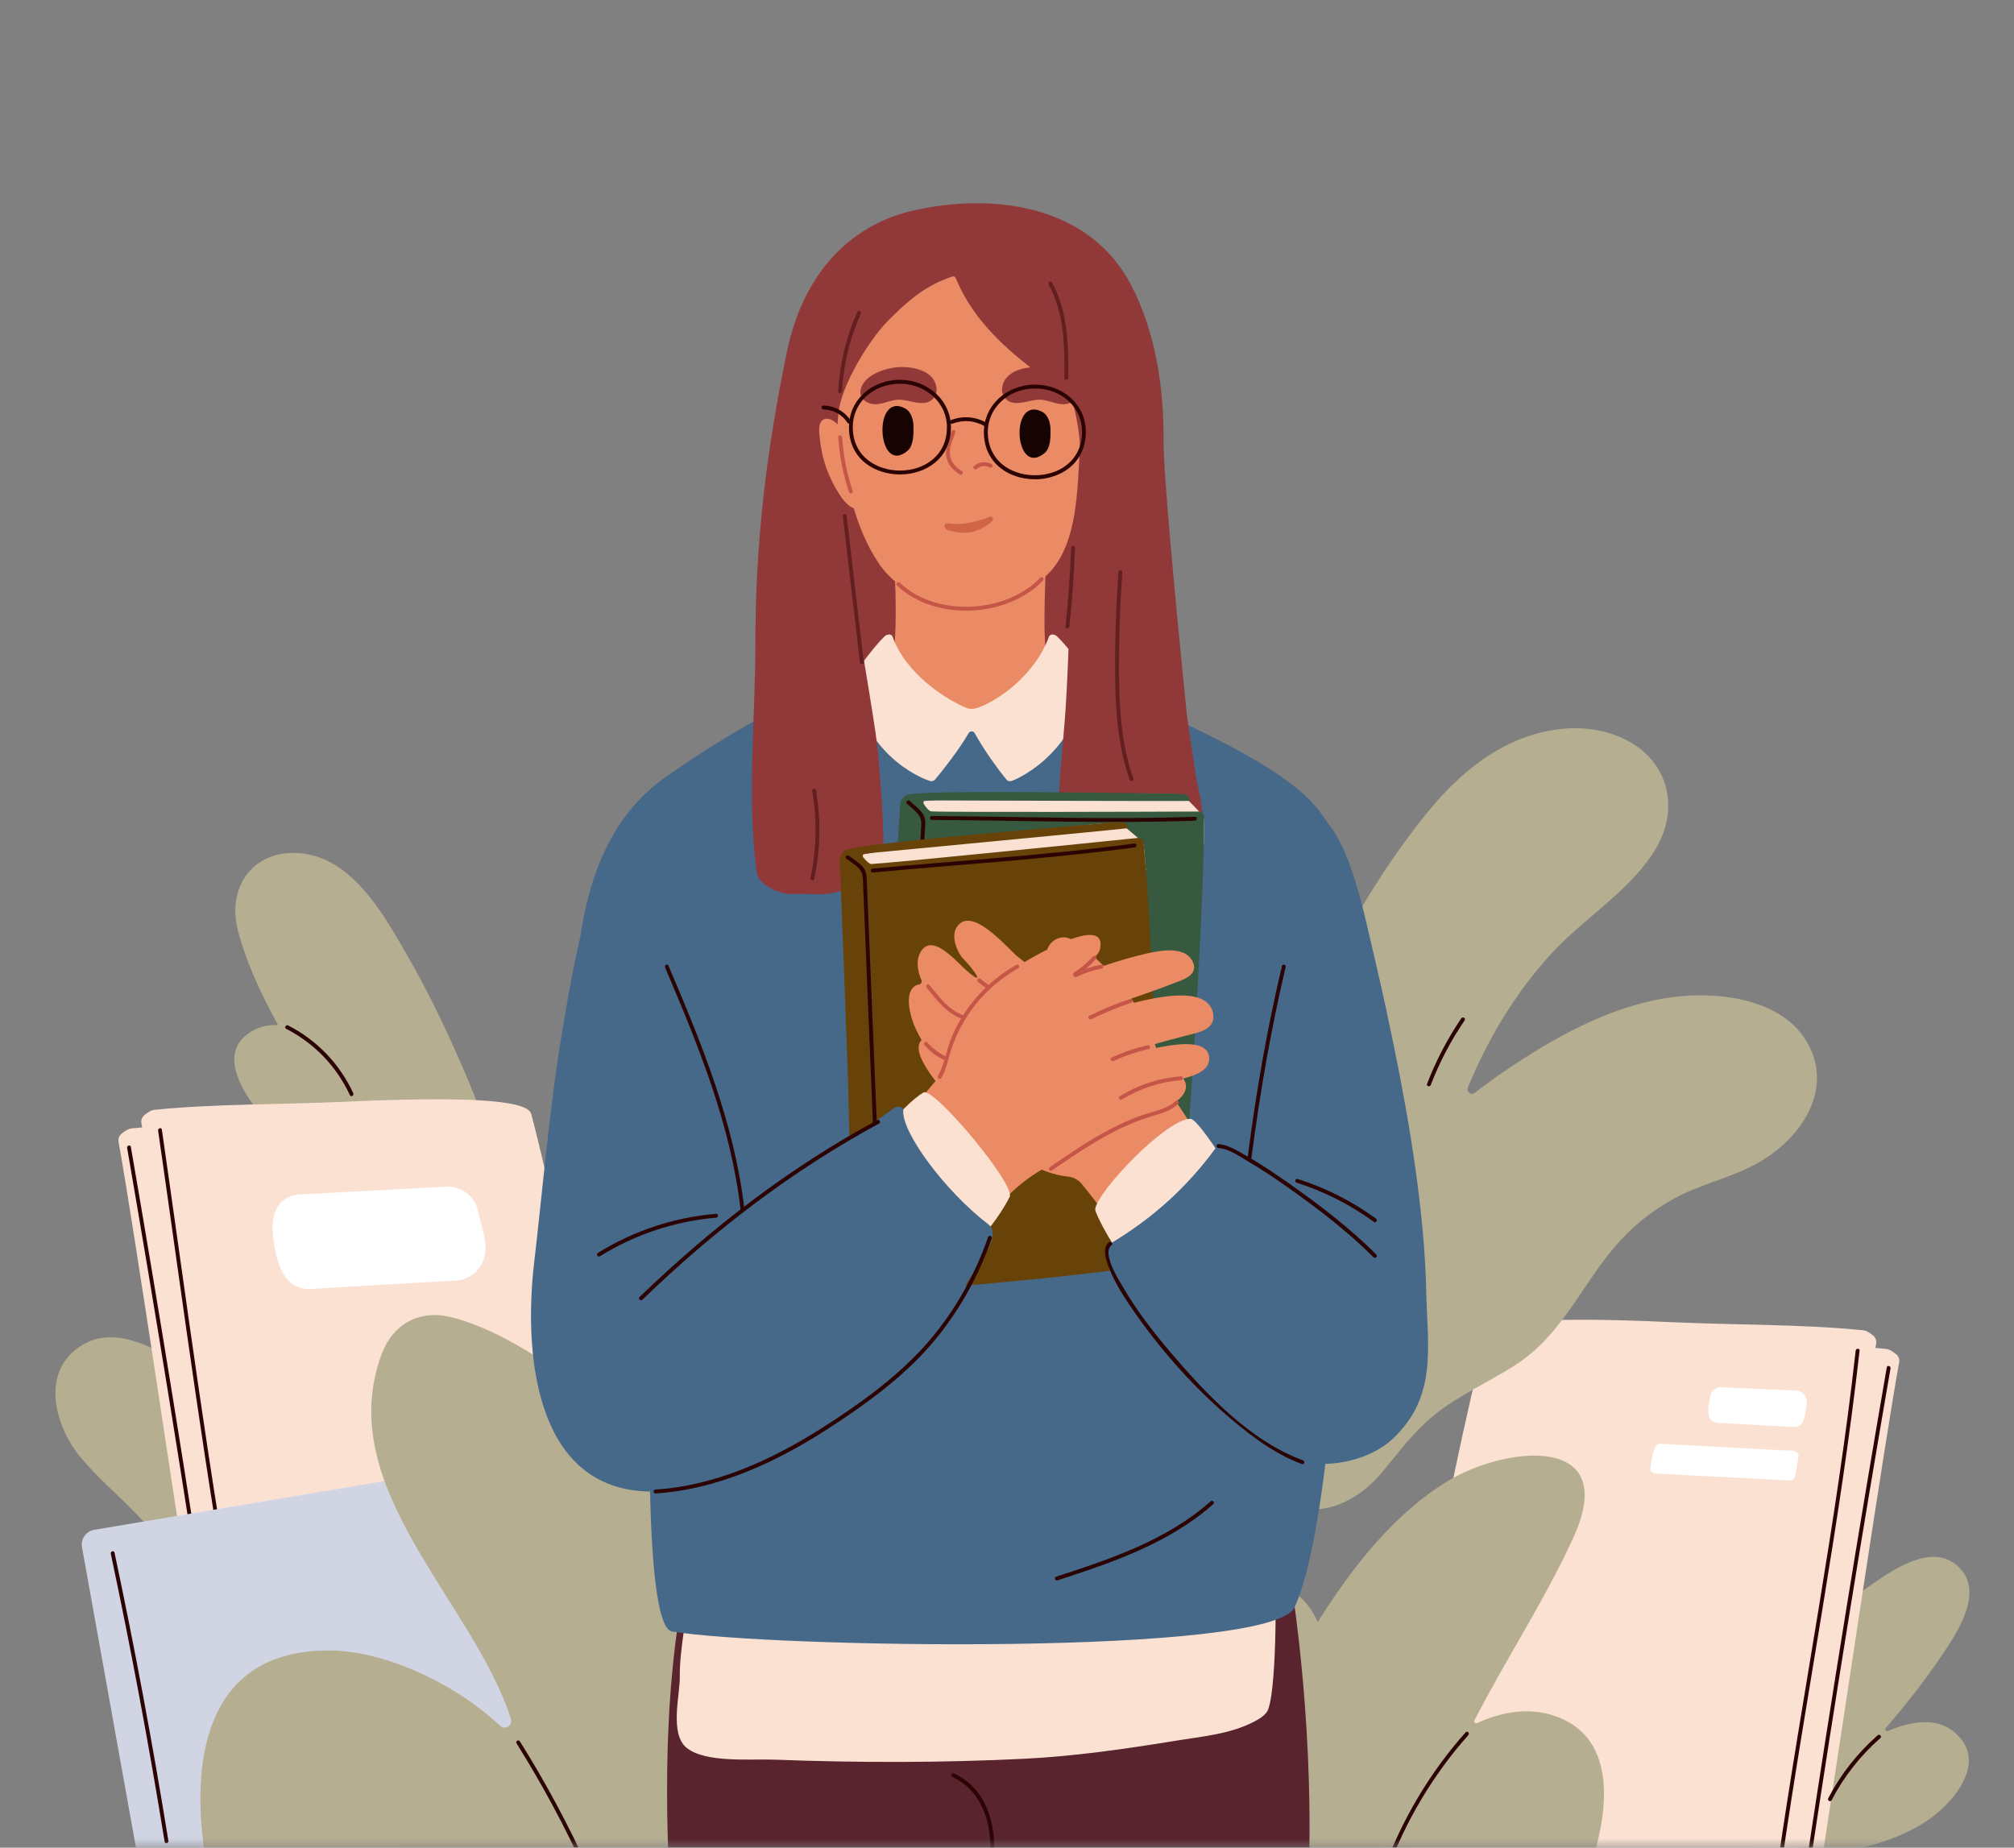 <svg width="109" height="100" viewBox="0 0 109 100" fill="none" xmlns="http://www.w3.org/2000/svg">
<rect x="0" y="0" width="109" height="100" fill="#808080" stroke="none"/>
<mask id="mask0_385_14232" style="mask-type:alpha" maskUnits="userSpaceOnUse" x="0" y="0" width="109" height="100">
<rect width="109" height="100" fill="#D9D9D9"/>
</mask>
<g mask="url(#mask0_385_14232)">
<path d="M102.172 93.685C102.071 93.727 101.984 93.607 102.057 93.525C103.266 92.139 104.388 90.677 105.398 89.137C106.19 87.93 107.334 85.932 105.901 84.715C104.523 83.542 102.511 84.925 101.335 85.728C99.632 86.892 98.058 88.247 96.658 89.763C95.342 91.188 94.189 92.748 93.201 94.415C93.19 94.317 93.179 94.218 93.165 94.123C93.136 93.927 92.839 94.011 92.864 94.204C92.892 94.406 92.915 94.614 92.934 94.824C92.934 94.847 92.934 94.867 92.92 94.886C92.803 95.094 92.685 95.301 92.573 95.512C92.477 95.689 92.746 95.846 92.839 95.669C92.887 95.579 92.937 95.492 92.985 95.402C93.134 97.055 93.294 98.806 94.604 99.942C96.015 101.166 98.083 100.593 99.722 100.251C101.473 99.883 103.28 99.362 104.708 98.236C105.825 97.358 107.253 95.579 106.167 94.162C105.146 92.827 103.541 93.113 102.16 93.688L102.172 93.685Z" fill="#B6AE91"/>
<path d="M16.599 81.931C15.94 79.367 12.565 75.969 11.49 75.118C9.902 73.859 6.891 71.58 4.711 72.658C2.14 73.929 2.862 77.018 4.301 78.8C5.205 79.917 6.341 80.859 7.34 81.897C8.263 82.854 9.133 83.853 9.966 84.883C9.961 84.877 14.546 85.074 15.716 84.423C16.686 83.884 16.869 82.978 16.602 81.931H16.599Z" fill="#B6AE91"/>
<path d="M24.467 56.476C23.752 54.91 22.991 53.362 22.13 51.866C20.87 49.686 19.172 46.484 16.324 46.187C13.737 45.917 12.259 47.98 12.876 50.359C13.331 52.107 14.139 53.822 15.05 55.483C14.568 55.455 14.091 55.547 13.642 55.806C11.479 57.048 13.457 59.655 14.742 61.053C14.694 61.229 14.742 61.426 14.944 61.56C15.946 62.228 26.757 63.424 26.886 63.258C26.97 63.244 26.807 64.714 26.886 64.644C27.809 63.839 24.857 57.332 24.467 56.479V56.476Z" fill="#B6AE91"/>
<path d="M101.392 72.296C101.184 72.116 100.971 71.996 100.791 71.993C97.573 71.667 93.754 71.712 90.524 71.561C81.632 71.148 80.56 71.779 80.44 72.234C78.318 80.29 75.423 96.881 74.626 101.702H94.747C95.53 101.632 96.31 101.547 97.087 101.444C98.221 94.168 100.727 77.172 101.54 72.731C101.571 72.568 101.515 72.402 101.392 72.296Z" fill="#FAE1D2"/>
<path d="M102.632 73.306C102.424 73.126 102.211 73.006 102.031 73.003C98.813 72.677 94.994 72.722 91.764 72.571C82.872 72.158 81.8 72.79 81.68 73.244C79.688 80.806 77.014 95.899 76.034 101.705H94.747C96.007 101.592 97.264 101.438 98.518 101.233C99.722 93.433 102.012 77.953 102.783 73.741C102.814 73.578 102.758 73.413 102.634 73.306H102.632Z" fill="#FAE1D2"/>
<path d="M12.149 89.771C11.035 82.646 8.479 65.295 7.654 60.8C7.623 60.637 7.679 60.471 7.803 60.365C8.01 60.185 8.224 60.064 8.403 60.062C11.622 59.736 15.441 59.781 18.67 59.629C27.562 59.217 28.634 59.848 28.755 60.303C30.876 68.359 33.772 84.95 34.569 89.771H12.149Z" fill="#FAE1D2"/>
<path d="M10.755 89.771C9.573 82.139 7.205 66.106 6.417 61.807C6.386 61.645 6.442 61.479 6.565 61.372C6.773 61.193 6.986 61.072 7.166 61.069C10.384 60.744 14.203 60.789 17.433 60.637C26.325 60.225 27.397 60.856 27.517 61.311C29.509 68.873 32.184 83.966 33.163 89.771H10.755Z" fill="#FAE1D2"/>
<path d="M11.799 89.771C11.686 88.786 9.602 74.594 9.032 71.182C8.746 69.476 7.946 64.585 7.649 62.879C7.382 61.339 7.772 61.302 7.814 61.254C7.988 62.144 8.168 63.031 8.361 63.917C8.894 67.276 11.375 82.664 12.155 89.774H11.796L11.799 89.771Z" fill="#FAE1D2"/>
<path d="M6.88 62.127C8.44 71.159 9.904 80.208 11.274 89.271C11.293 89.406 11.495 89.347 11.476 89.215C10.106 80.152 8.642 71.103 7.082 62.071C7.059 61.939 6.857 61.995 6.88 62.127Z" fill="#2B0303"/>
<path d="M8.558 61.193C9.916 70.606 11.136 80.046 12.851 89.406C12.876 89.538 13.078 89.482 13.053 89.35C11.335 79.992 10.118 70.553 8.76 61.136C8.74 61.002 8.538 61.061 8.558 61.193Z" fill="#2B0303"/>
<path d="M14.756 66.686C14.761 66.782 14.77 66.877 14.781 66.972C14.933 68.171 15.286 69.849 16.835 69.759C16.835 69.759 24.515 69.315 24.675 69.307C25.359 69.268 25.965 68.805 26.182 68.154C26.457 67.32 26.044 66.38 25.876 65.564C25.707 64.747 24.967 64.178 24.133 64.223C24.133 64.223 16.274 64.646 16.265 64.646C15.053 64.711 14.694 65.654 14.753 66.686H14.756Z" fill="white"/>
<path d="M97.873 56.543C96.582 54.088 93.111 53.639 90.575 53.962C87.435 54.357 84.531 55.926 81.944 57.626C81.211 58.106 80.501 58.617 79.811 59.15C79.615 59.301 79.345 59.091 79.441 58.864C80.521 56.24 81.991 53.768 83.947 51.627C85.664 49.747 87.943 48.414 89.396 46.279C90.067 45.294 90.44 44.121 90.227 42.92C89.772 40.389 87.135 39.259 84.786 39.427C81.75 39.643 79.306 41.495 77.423 43.765C75.409 46.189 73.649 49.037 72.168 51.809C71.64 52.794 70.88 54.035 70.88 55.193C70.88 56.007 71.96 61.044 72.76 66.538C71.621 68.148 70.619 69.849 69.769 71.619C69.05 71.398 68.237 71.614 67.928 72.517C67.022 75.172 65.021 78.724 68.052 80.722C70.582 82.391 72.998 81.867 74.884 79.585C75.759 78.528 76.531 77.472 77.617 76.591C78.93 75.528 80.462 74.852 81.89 73.959C84.486 72.338 85.504 69.706 87.39 67.481C88.279 66.428 89.385 65.531 90.611 64.865C91.95 64.139 93.456 63.796 94.817 63.115C97.25 61.897 99.276 59.197 97.881 56.546L97.873 56.543Z" fill="#B6AE91"/>
<path d="M89.699 101.705C88.625 101.222 87.376 100.894 86.296 100.697C86.234 100.686 86.2 100.627 86.217 100.568C87.107 97.681 87.398 93.963 84.124 92.863C82.752 92.403 81.298 92.633 79.94 93.259C79.848 93.301 79.752 93.206 79.797 93.113C81.514 89.768 83.588 86.64 85.154 83.214C87.735 77.557 81.475 78.253 78.332 80.172C75.437 81.943 73.22 84.791 71.424 87.619C71.388 87.675 71.354 87.734 71.32 87.793C70.995 87.086 70.42 86.163 69.558 86.135C68.674 86.107 67.861 87.173 67.409 87.799C65.944 89.822 65.56 92.964 65.254 95.369C64.993 97.42 64.873 99.578 64.982 101.705H89.697H89.699Z" fill="#B6AE91"/>
<path d="M39.193 96.755L35.87 78.449C35.792 78.012 35.374 77.717 34.933 77.79L5.106 82.796C4.657 82.871 4.357 83.298 4.439 83.744L7.48 100.675C8.269 101.079 9.133 101.348 10.031 101.542L38.497 97.709C38.957 97.647 39.274 97.213 39.19 96.755H39.193Z" fill="#D1D5E3"/>
<path d="M79.32 93.758C77.381 95.941 75.889 98.458 74.878 101.197C74.831 101.323 75.036 101.379 75.081 101.253C76.077 98.548 77.552 96.065 79.469 93.907C79.559 93.806 79.41 93.657 79.32 93.758Z" fill="#2B0303"/>
<path d="M30.851 101.719C32.95 101.556 35.054 101.446 37.175 101.46C37.616 101.463 38.059 101.469 38.5 101.474C38.477 101.191 38.455 100.908 38.432 100.624C37.91 94.106 38.441 85.655 35.475 79.821C33.822 76.572 28.297 72.198 24.33 71.269C22.702 70.887 21.266 71.656 20.662 73.269C17.969 80.492 25.598 86.642 27.652 93.029C27.764 93.382 27.338 93.654 27.066 93.402C26.852 93.203 26.633 93.012 26.409 92.824C24.262 91.036 20.825 89.353 17.862 89.328C8.128 89.246 11.352 101.71 11.372 101.763L30.848 101.724L30.851 101.719Z" fill="#B6AE91"/>
<path d="M101.383 73.185C101.209 74.074 101.03 74.961 100.836 75.848C100.311 79.167 97.881 94.232 97.07 101.446C97.194 101.429 97.317 101.41 97.441 101.393C97.752 99.081 99.632 86.322 100.168 83.109C100.454 81.403 101.254 76.513 101.552 74.807C101.818 73.266 101.428 73.23 101.386 73.182L101.383 73.185Z" fill="#FAE1D2"/>
<path d="M79.087 55.115C78.332 56.227 77.715 57.411 77.233 58.665C77.185 58.791 77.387 58.847 77.434 58.721C77.912 57.484 78.523 56.319 79.27 55.222C79.345 55.11 79.163 55.003 79.087 55.115Z" fill="#2B0303"/>
<path d="M60.972 35.314C60.972 33.886 60.947 32.457 60.88 31.029C60.745 28.226 60.439 25.423 59.808 22.687C59.199 20.035 58.371 17.14 56.595 15.01C55.069 13.178 52.554 12.025 50.214 12.869C50.285 12.765 50.158 12.594 50.018 12.664C45.369 15.002 44.218 20.498 44.081 25.243C43.994 28.251 44.089 31.27 44.285 34.273C44.386 35.838 44.521 37.404 44.69 38.964C44.793 39.938 44.981 40.628 46.053 40.833C46.67 40.951 47.296 40.889 47.916 40.825C48.764 40.738 49.558 40.726 50.402 40.85C51.78 41.055 53.076 41.198 54.471 41.041C55.829 40.886 57.173 40.611 58.517 40.376C59.255 40.246 60.723 40.339 60.908 39.402C61.02 38.835 60.941 38.167 60.95 37.589C60.961 36.832 60.969 36.071 60.969 35.314H60.972Z" fill="#913939"/>
<path d="M36.213 101.463C36.533 101.461 36.855 101.461 37.178 101.463C41.311 101.492 45.444 101.598 49.577 101.705H70.824C71.093 94.682 70.279 87.066 69.334 82.605C69.303 82.456 37.161 83.531 37.473 83.766C37.484 83.775 37.495 83.781 37.504 83.786C36.112 89.193 35.935 95.546 36.216 101.466L36.213 101.463Z" fill="#59242E"/>
<path d="M37.181 94.611C37.181 94.611 37.192 94.62 37.195 94.623C38.244 95.422 40.643 95.189 41.911 95.237C46.381 95.408 51 95.411 55.467 95.187C58.2 95.049 60.953 94.651 63.649 94.21C65.097 93.972 66.528 93.865 67.841 93.197C68.11 93.06 68.377 92.903 68.554 92.672C69.095 91.965 69.098 85.686 68.963 85.711C58.997 87.538 48.337 87.675 37.764 86.892C37.731 86.876 37.691 86.864 37.647 86.87C37.61 86.876 37.574 86.873 37.537 86.876C37.464 86.87 37.391 86.864 37.316 86.859C37.296 86.859 37.282 86.859 37.268 86.864C37.234 86.859 36.766 89.395 36.791 90.745C36.808 91.738 36.215 93.854 37.178 94.611H37.181Z" fill="#FAE1D2"/>
<path d="M59.645 37.735C59.336 37.339 56.727 36.279 56.592 35.142C56.435 33.801 56.617 30.97 56.609 29.62C56.609 29.485 56.531 29.401 56.429 29.365C56.525 29.18 56.368 28.882 56.09 28.941C53.64 29.452 51.216 30.049 48.699 30.061C48.553 30.061 48.318 29.979 48.34 30.12C48.489 31.079 48.584 34.89 48.267 35.715C47.88 36.716 45.458 37.656 44.21 38.304C43.884 38.473 44.168 38.964 44.482 38.81C44.499 38.829 44.516 38.849 44.541 38.866C46.345 40.215 48.963 40.611 51.174 40.774C53.346 40.934 56.084 40.914 58.046 39.845C58.893 39.382 60.417 38.734 59.642 37.735H59.645Z" fill="#EB8B65"/>
<path d="M56.034 14.418C55.75 14.253 55.442 14.107 55.099 13.983C52.616 13.085 49.274 13.335 47.361 15.313C45.066 17.687 44.978 21.001 45.464 24.023C45.82 26.242 46.292 28.616 47.566 30.499C48.752 32.255 51.011 32.949 53.062 32.693C54.064 32.57 55.22 32.104 56.081 31.571C58.671 29.966 58.228 25.718 58.539 23.091C58.89 20.117 59.022 16.161 56.037 14.415L56.034 14.418Z" fill="#EB8B65"/>
<path d="M59.934 37.679C59.569 37.278 59.191 36.88 58.685 36.661C58.615 36.63 58.548 36.652 58.503 36.697C58.464 36.68 58.419 36.68 58.371 36.709C57.63 37.155 56.864 37.539 56.068 37.864C56.026 37.839 55.975 37.831 55.919 37.856C54.3 38.645 52.779 39.453 50.924 39.007C50.178 38.827 49.474 38.504 48.806 38.128C48.121 37.741 47.251 36.644 47.128 36.706C46.154 37.197 45.088 37.772 44.03 38.294C43.912 38.353 45.057 39.806 45.54 40.202C46.255 40.788 47.055 41.198 47.891 41.577C48.834 42.003 49.768 42.458 50.756 42.769C51.337 42.952 51.901 43.123 52.465 43.361C52.726 43.471 52.961 43.56 53.228 43.597C53.25 43.611 53.273 43.625 53.307 43.628C53.988 43.69 54.816 43.476 55.467 43.288C56.188 43.078 56.825 42.677 57.367 42.16C58.481 41.102 59.55 39.441 59.892 37.923C59.968 37.876 60.01 37.766 59.931 37.682L59.934 37.679Z" fill="#FAE1D2"/>
<path d="M58.346 21.099C58.2 20.392 57.271 20.01 56.575 19.901C55.675 19.761 54.28 20.01 54.232 21.071C54.218 21.383 54.434 21.702 54.768 21.784C55.321 21.918 55.916 21.548 56.494 21.652C56.946 21.73 57.347 21.974 57.824 21.837C58.189 21.733 58.413 21.45 58.34 21.096L58.346 21.099Z" fill="#913939"/>
<path d="M46.575 21.099C46.721 20.392 47.65 20.01 48.346 19.901C49.246 19.761 50.641 20.01 50.689 21.071C50.703 21.383 50.487 21.702 50.153 21.784C49.6 21.918 49.005 21.548 48.427 21.652C47.975 21.73 47.574 21.974 47.097 21.837C46.732 21.733 46.508 21.45 46.581 21.096L46.575 21.099Z" fill="#913939"/>
<path d="M74.07 51.257C73.86 48.855 72.774 45.213 70.855 43.271C68.534 40.923 62.802 38.571 59.538 37.079C59.314 36.975 58.907 36.551 58.685 36.66C53.394 39.267 52.785 39.562 47.128 36.705C46.791 36.534 44.746 37.177 44.392 37.309C41.606 38.361 37.969 40.673 35.994 42.076C33.124 44.116 31.909 47.317 31.415 50.662C31.37 50.962 35.368 55.107 36.956 57.003C36.696 61.919 36.045 64.448 35.481 69.375C35.147 72.284 34.687 88.017 36.364 88.298C41.592 89.176 68.863 89.659 70.069 86.982C72.538 81.507 72.934 60.665 73.058 58.883C74.054 56.627 74.287 53.706 74.07 51.251V51.257Z" fill="#46698A"/>
<path d="M57.114 34.379C57.002 34.32 56.828 34.312 56.772 34.464C55.958 36.647 53.893 37.971 52.931 38.302C52.703 38.381 52.496 38.397 52.274 38.302C51.205 37.859 49.011 36.461 48.309 34.464C48.256 34.312 48.079 34.323 47.967 34.379C47.869 34.337 46.025 36.503 46.118 37.003C46.889 41.187 50.282 42.258 50.304 42.258C50.402 42.3 50.52 42.292 50.61 42.188C50.966 41.764 51.867 40.639 52.425 39.677C52.498 39.551 52.681 39.553 52.751 39.68C53.276 40.639 54.109 41.762 54.468 42.188C54.558 42.292 54.676 42.3 54.774 42.258C54.797 42.258 58.091 41.035 58.862 36.849C58.955 36.349 57.21 34.337 57.111 34.379H57.114Z" fill="#FAE1D2"/>
<path d="M64.999 43.378C64.912 42.881 64.78 42.379 64.713 41.933C64.553 40.867 64.395 39.8 64.236 38.734C63.526 31.655 62.964 25.507 62.973 23.84C62.99 20.992 62.552 17.993 61.219 15.428C58.977 11.107 53.744 10.383 49.336 11.418C46.261 12.14 43.525 14.519 42.585 19.056C41.471 24.427 40.876 29.435 40.882 34.89C40.882 38.858 40.408 43.288 40.958 47.236C41.047 47.89 42.248 48.451 42.941 48.384C43.399 48.339 44.454 48.454 44.903 48.361C47.389 47.851 47.941 47.166 47.787 44.744C47.765 43.473 47.63 42.197 47.538 40.931C47.352 38.341 44.906 26.722 45.377 22.339C45.54 20.841 47.041 18.386 48.057 17.364C49.117 16.298 50.057 15.459 51.547 14.965C51.617 14.943 51.699 14.979 51.727 15.047C52.265 16.377 53.121 17.499 54.159 18.506C55.057 19.379 56.376 20.395 57.498 21.119C57.799 21.312 58.018 21.61 58.102 21.949C58.598 23.93 58.568 25.347 58.222 28.532C57.891 31.582 57.874 35.246 57.675 38.302C57.529 40.524 57.226 42.766 57.271 44.994C57.277 45.233 57.288 45.482 57.425 45.679C58.023 46.535 60.282 45.721 61.163 45.847C61.791 45.937 62.392 46.159 63.037 46.069C63.876 45.951 64.973 45.359 65.063 44.45C65.097 44.113 65.058 43.748 64.993 43.381L64.999 43.378Z" fill="#913939"/>
<path d="M49.384 45.631C49.378 45.83 49.378 46.027 49.378 46.226C51.766 46.276 54.182 46.703 56.55 46.686C58.248 46.672 59.943 46.512 61.637 46.431C62.485 46.392 63.335 46.417 64.188 46.436C64.196 46.321 64.205 46.206 64.21 46.094C64.244 45.558 64.783 45.474 65.15 45.701C65.162 45.219 65.167 44.778 65.167 44.394C65.167 44.267 65.117 44.15 65.03 44.06C64.752 43.776 64.359 43.35 64.07 43.083C64.042 43.058 64.008 43.041 63.975 43.024C61.977 42.828 59.934 43.094 57.928 43.094C56.222 43.094 54.508 43.072 52.802 43.125C51.904 43.153 51.02 43.288 50.125 43.347C49.451 43.392 49.249 43.423 49.072 44.099C48.991 44.416 48.918 44.742 48.848 45.067C49.134 45.078 49.392 45.261 49.384 45.637V45.631Z" fill="#FAE1D2"/>
<path d="M50.403 43.914C50.248 43.905 50.032 43.563 50.032 43.563C49.962 43.507 49.953 43.367 50.043 43.319C50.043 43.319 64.163 43.367 64.376 43.347C64.368 43.339 64.555 42.963 63.756 42.957C62.193 42.951 50.635 42.73 49.173 42.996C48.994 43.03 48.876 43.142 48.817 43.277C48.761 43.336 48.722 43.42 48.716 43.532C48.492 47.267 48.264 50.999 48.04 54.733C47.925 56.65 47.229 64.944 47.428 65.606C47.434 65.626 47.442 65.643 47.448 65.66C47.818 66.123 48.228 66.558 48.657 66.97C48.769 67.001 48.885 67.021 49.008 67.029C51.073 67.136 62.69 67.279 63.798 66.858C64.006 66.934 65.167 49.977 65.167 44.391C65.167 44.354 65.173 44.307 65.176 44.256C65.19 44.077 65.047 43.922 64.867 43.922C62.973 43.931 51.48 43.97 50.403 43.914Z" fill="#36593F"/>
<path d="M49.084 43.493C49.502 43.889 49.895 44.085 49.861 44.657C49.836 45.112 49.808 45.569 49.782 46.024C49.684 47.73 49.589 49.433 49.49 51.139C49.261 55.196 49.028 59.254 48.797 63.311C48.744 64.262 48.688 65.213 48.635 66.165C48.626 66.299 48.837 66.311 48.845 66.173C49.224 59.515 49.606 52.853 49.984 46.195C50.015 45.662 50.049 45.129 50.077 44.596C50.108 43.987 49.673 43.762 49.238 43.35C49.14 43.257 48.986 43.4 49.084 43.493Z" fill="#2B0303"/>
<path d="M64.676 44.206C59.931 44.374 55.184 44.192 50.439 44.166C50.304 44.166 50.293 44.377 50.431 44.377C55.175 44.399 59.923 44.585 64.668 44.416C64.803 44.411 64.814 44.2 64.676 44.206Z" fill="#2B0303"/>
<path d="M46.32 48.572C46.334 48.768 46.354 48.968 46.373 49.164C48.755 48.979 51.199 49.17 53.556 48.92C55.245 48.74 56.915 48.415 58.596 48.168C59.435 48.044 60.285 47.988 61.132 47.924C61.13 47.809 61.127 47.694 61.121 47.579C61.102 47.043 61.632 46.905 62.016 47.096C61.98 46.613 61.94 46.176 61.904 45.794C61.893 45.668 61.831 45.556 61.733 45.474C61.43 45.219 60.995 44.834 60.681 44.596C60.65 44.574 60.613 44.559 60.58 44.545C58.571 44.545 56.564 45.011 54.569 45.208C52.872 45.376 51.163 45.522 49.471 45.741C48.579 45.856 47.714 46.077 46.828 46.223C46.163 46.333 45.964 46.386 45.854 47.076C45.804 47.402 45.761 47.73 45.725 48.061C46.011 48.044 46.286 48.202 46.314 48.575L46.32 48.572Z" fill="#FAE1D2"/>
<path d="M47.167 46.762C47.013 46.77 46.763 46.448 46.763 46.448C46.688 46.397 46.665 46.26 46.749 46.204C46.749 46.204 60.807 44.868 61.017 44.826C61.009 44.818 61.16 44.425 60.361 44.5C58.803 44.649 47.282 45.561 45.854 45.968C45.677 46.018 45.571 46.142 45.526 46.282C45.475 46.347 45.444 46.437 45.45 46.549C45.59 50.286 45.733 54.024 45.874 57.761C45.947 59.68 46.067 68.003 46.328 68.643C46.337 68.662 46.345 68.676 46.354 68.696C46.766 69.122 47.218 69.512 47.686 69.88C47.799 69.9 47.916 69.908 48.043 69.902C50.108 69.804 61.685 68.811 62.746 68.283C62.959 68.34 62.454 51.35 61.907 45.791C61.904 45.755 61.904 45.707 61.901 45.657C61.898 45.477 61.741 45.337 61.562 45.353C59.676 45.547 48.242 46.712 47.164 46.762H47.167Z" fill="#684309"/>
<path d="M45.812 46.473C46.267 46.827 46.676 46.984 46.699 47.556C46.718 48.013 46.735 48.468 46.755 48.925C46.825 50.631 46.895 52.337 46.965 54.043C47.134 58.103 47.299 62.164 47.468 66.227C47.507 67.178 47.546 68.129 47.585 69.083C47.591 69.218 47.801 69.207 47.796 69.072C47.521 62.408 47.246 55.741 46.971 49.077C46.948 48.544 46.932 48.008 46.904 47.475C46.876 46.866 46.421 46.686 45.947 46.316C45.84 46.232 45.7 46.392 45.806 46.473H45.812Z" fill="#2B0303"/>
<path d="M61.399 45.654C56.694 46.288 51.952 46.569 47.226 47.012C47.092 47.023 47.103 47.233 47.237 47.222C51.963 46.782 56.705 46.498 61.41 45.864C61.545 45.847 61.534 45.637 61.399 45.654Z" fill="#2B0303"/>
<path d="M65.274 62.018C64.64 61.226 63.919 59.953 63.27 59.074C63.144 58.906 63.066 58.707 63.029 58.499C62.468 55.379 60.916 53.126 58.41 51.094C58.349 51.044 58.279 51.024 58.214 51.027C58.2 51.013 58.186 50.999 58.172 50.988C57.327 50.188 56.082 51.434 56.901 52.259C57.1 52.461 57.322 52.646 57.499 52.834C57.731 53.084 57.987 53.305 58.183 53.589C58.382 53.875 58.037 53.743 57.903 53.676C57.731 53.592 57.574 53.482 57.409 53.387C57.139 53.235 56.876 53.075 56.617 52.907C56.087 52.562 55.582 52.183 55.091 51.787C54.513 51.322 52.58 48.953 51.777 50.182C51.449 50.687 51.805 51.56 52.153 51.913C52.571 52.337 53.102 53.039 52.793 52.898C52.33 52.615 51.926 52.132 51.508 51.77C51.036 51.361 50.228 50.732 49.799 51.571C49.569 52.02 49.656 52.542 49.869 53.047C49.911 53.145 49.852 53.263 49.746 53.28C49.345 53.342 49.095 53.765 49.218 54.559C49.311 55.163 49.544 55.724 49.858 56.252C49.875 56.277 49.869 56.31 49.847 56.333C49.1 57.172 51.794 59.857 52.148 60.157C53.899 61.642 55.56 63.443 57.816 63.682C58.099 63.712 58.36 63.855 58.542 64.074C59.095 64.745 59.62 65.438 60.117 66.154C60.223 66.305 64.718 64.066 65.195 62.492C65.198 62.478 65.206 62.469 65.218 62.461C65.338 62.366 65.403 62.175 65.279 62.018H65.274Z" fill="#EB8B65"/>
<path d="M60.302 57.357C60.302 57.357 60.293 57.335 60.288 57.321C61.5 56.726 62.81 56.423 64.132 56.066C64.802 55.887 65.826 55.763 65.65 54.835C65.285 52.949 60.998 54.324 59.168 54.95C59.162 54.938 59.154 54.927 59.148 54.916C60.462 54.22 61.926 53.852 63.324 53.291C63.885 53.067 64.92 52.834 64.55 52.045C64.121 51.136 62.642 51.468 61.923 51.639C60.661 51.942 59.426 52.351 58.225 52.837C58.032 52.915 58.006 52.873 58.169 52.744C58.615 52.388 59.451 51.759 59.536 51.364C59.956 49.343 55.627 51.942 55.038 52.318C52.874 53.704 51.474 55.281 51.163 57.761C51.118 58.132 48.236 61.103 48.346 61.336C48.859 62.444 49.684 63.727 50.571 64.568C51.157 65.124 52.232 66.187 53.088 66.151C53.422 66.137 53.823 65.475 54.025 65.253C54.415 64.824 54.839 64.425 55.287 64.058C56.331 63.205 57.535 62.711 58.657 62.004C58.716 61.967 58.778 61.928 58.843 61.889C58.851 61.883 58.859 61.886 58.868 61.88C59.62 61.437 60.386 61.019 61.177 60.654C61.918 60.312 62.748 60.099 63.464 59.722C64.003 59.439 64.418 58.898 64.039 58.373C64.662 58.213 65.417 57.952 65.442 57.335C65.507 55.746 61.828 56.858 60.302 57.354V57.357Z" fill="#EB8B65"/>
<path d="M49.976 59.13C49.516 59.391 48.304 60.471 48.214 61.06C48.121 61.672 48.834 62.371 49.14 62.837C50.164 64.405 51.258 66.209 52.841 67.27C52.995 67.374 53.177 67.169 53.06 67.051C53.615 66.42 54.272 65.533 54.645 64.775C54.97 64.113 50.534 58.813 49.979 59.127L49.976 59.13Z" fill="#FAE1D2"/>
<path d="M75.075 54.868C74.713 53.207 74.331 51.552 73.941 49.899C73.599 48.443 72.889 45.718 71.887 44.593C71.755 44.444 66.354 54.403 66.615 56.678C66.952 59.652 66.744 59.804 66.834 62.798C66.915 65.531 66.806 68.266 66.94 70.997C67.019 72.599 67.336 77.866 69.266 78.761C71.183 79.647 73.913 79.243 75.381 77.866C77.811 75.582 77.255 72.916 77.188 69.855C77.098 65.665 76.298 60.811 75.459 56.712C75.333 56.097 75.204 55.483 75.069 54.871L75.075 54.868Z" fill="#46698A"/>
<path d="M66.287 63.028C66.306 62.989 66.309 62.941 66.275 62.894C66.02 62.504 64.8 60.59 64.44 60.556C64.317 60.545 64.196 60.584 64.078 60.623C62.443 61.204 59.059 64.919 59.286 65.534C59.471 66.036 59.867 66.746 60.147 67.195C60.203 67.282 61.017 68.573 61.059 68.55C63.091 67.459 65.223 65.242 66.404 63.255C66.472 63.143 66.382 63.039 66.281 63.028H66.287Z" fill="#FAE1D2"/>
<path d="M56.3 31.27C54.457 33.204 50.66 33.42 48.699 31.54C48.601 31.447 48.452 31.596 48.55 31.689C50.593 33.647 54.524 33.437 56.449 31.419C56.542 31.321 56.393 31.172 56.3 31.27Z" fill="#C45547"/>
<path d="M35.127 43.389C32.248 45.679 31.331 50.376 30.396 56.011C29.737 59.989 29.372 64.361 28.906 68.365C28.311 73.48 29.007 81.205 35.913 80.703C38.101 80.543 39.726 80.024 39.922 77.653C40.194 74.395 40.231 71.101 40.382 67.835C40.517 64.911 39.984 62.102 39.793 59.176C39.597 56.184 35.363 43.202 35.127 43.387V43.389Z" fill="#46698A"/>
<path d="M35.997 52.366C37.798 56.6 39.574 60.926 40.088 65.534C40.102 65.666 40.312 65.668 40.298 65.534C39.779 60.884 37.995 56.53 36.176 52.259C36.123 52.136 35.943 52.242 35.994 52.366H35.997Z" fill="#2B0303"/>
<path d="M53.722 66.692C53.705 66.524 53.638 66.378 53.495 66.269C51.104 64.434 48.778 61.252 48.887 60.093C48.907 59.88 48.548 59.843 48.379 59.972C46.836 61.168 40.529 65.071 38.893 66.673C35.963 68.222 33.856 67.818 33.126 71.701C32.551 74.768 35.357 80.859 35.472 80.722C35.539 80.641 36.249 80.672 36.379 80.655C36.755 80.607 37.125 80.54 37.492 80.456C38.41 80.251 39.305 79.962 40.181 79.619C42.484 78.716 44.636 77.431 46.564 75.882C49.016 73.912 51.098 71.502 52.723 68.811C52.964 68.41 53.784 67.371 53.722 66.687V66.692Z" fill="#46698A"/>
<path d="M66.304 62.116C66.127 61.993 65.897 61.995 65.77 62.169C64.18 64.333 62.322 65.974 60.083 67.313C59.771 67.498 59.822 67.865 60.024 68.059C60.035 68.096 60.181 68.738 60.204 68.777C61.57 71.12 67.749 80.686 71.573 79.106C71.778 79.022 75.855 75.186 74.926 69.661C74.845 69.176 74.576 68.746 74.186 68.446C72.485 67.133 68.304 63.516 66.304 62.119V62.116Z" fill="#46698A"/>
<path d="M65.942 62.136C66.477 62.161 67.047 62.562 67.496 62.826C68.279 63.283 69.034 63.794 69.772 64.316C71.371 65.45 72.951 66.659 74.337 68.048C74.432 68.143 74.581 67.995 74.486 67.899C73.046 66.454 71.393 65.2 69.73 64.027C68.963 63.488 68.183 62.964 67.367 62.506C66.946 62.27 66.441 61.948 65.942 61.922C65.807 61.917 65.807 62.127 65.942 62.133V62.136Z" fill="#2B0303"/>
<path d="M70.176 64.01C71.683 64.49 73.08 65.203 74.359 66.134C74.469 66.213 74.575 66.03 74.466 65.952C73.172 65.009 71.755 64.293 70.232 63.808C70.103 63.766 70.047 63.971 70.176 64.01Z" fill="#2B0303"/>
<path d="M69.379 52.287C68.568 55.707 67.976 59.159 67.524 62.641C67.507 62.776 67.718 62.773 67.735 62.641C68.184 59.175 68.776 55.744 69.581 52.34C69.612 52.208 69.41 52.152 69.379 52.284V52.287Z" fill="#2B0303"/>
<path d="M47.47 60.626C42.72 63.199 38.494 66.451 34.614 70.197C34.515 70.292 34.664 70.441 34.762 70.346C38.632 66.611 42.843 63.373 47.577 60.808C47.695 60.744 47.591 60.561 47.47 60.626Z" fill="#2B0303"/>
<path d="M53.472 66.962C52.731 69.119 51.539 71.199 50.004 72.891C48.441 74.613 46.438 76.047 44.482 77.29C41.785 79.002 38.707 80.419 35.475 80.618C35.34 80.626 35.34 80.837 35.475 80.829C38.817 80.621 41.999 79.142 44.774 77.352C46.76 76.07 48.82 74.588 50.372 72.792C51.822 71.112 52.956 69.117 53.674 67.018C53.719 66.889 53.514 66.835 53.472 66.962Z" fill="#2B0303"/>
<path d="M60.01 67.239C59.637 67.545 59.855 68.176 59.993 68.541C60.338 69.467 60.908 70.32 61.472 71.123C63.054 73.373 64.962 75.466 67.103 77.195C68.122 78.017 69.222 78.783 70.459 79.237C70.585 79.285 70.641 79.08 70.515 79.035C67.648 77.986 65.254 75.427 63.321 73.157C62.381 72.051 61.483 70.884 60.756 69.624C60.529 69.231 59.623 67.829 60.159 67.391C60.262 67.304 60.114 67.158 60.01 67.242V67.239Z" fill="#2B0303"/>
<path d="M51.544 96.169C53.438 97.064 53.809 99.28 53.514 101.169C53.495 101.301 53.697 101.36 53.716 101.225C54.025 99.25 53.632 96.926 51.648 95.989C51.528 95.93 51.418 96.113 51.542 96.171L51.544 96.169Z" fill="#2B0303"/>
<path d="M46.783 25.673C46.387 24.149 45.22 22.314 44.546 22.718C44.227 22.912 44.353 23.552 44.381 23.821C44.451 24.486 44.622 25.134 44.889 25.749C45.063 26.15 46.005 28.145 46.704 27.337C46.979 27.02 46.962 26.38 46.78 25.676L46.783 25.673Z" fill="#EB8B65"/>
<path d="M63.916 58.252C62.732 58.347 61.623 58.706 60.61 59.327C60.495 59.397 60.602 59.579 60.717 59.509C61.702 58.906 62.768 58.555 63.919 58.462C64.053 58.451 64.053 58.241 63.919 58.252H63.916Z" fill="#C45547"/>
<path d="M63.627 59.59C63.102 60.079 62.336 60.163 61.682 60.401C61.143 60.598 60.621 60.836 60.114 61.1C58.963 61.698 57.891 62.433 56.822 63.168C56.71 63.244 56.817 63.426 56.929 63.35C58.062 62.573 59.202 61.79 60.436 61.173C61.076 60.853 61.741 60.587 62.428 60.382C62.931 60.233 63.385 60.107 63.775 59.742C63.874 59.649 63.725 59.501 63.627 59.593V59.59Z" fill="#C45547"/>
<path d="M62.111 56.574C61.438 56.726 60.787 56.95 60.161 57.239C60.038 57.295 60.145 57.478 60.268 57.422C60.88 57.138 61.511 56.925 62.168 56.779C62.3 56.748 62.243 56.546 62.111 56.577V56.574Z" fill="#C45547"/>
<path d="M61.157 54.072C60.4 54.324 59.665 54.627 58.952 54.981C58.831 55.039 58.938 55.222 59.059 55.163C59.757 54.818 60.476 54.523 61.214 54.276C61.343 54.234 61.286 54.029 61.157 54.074V54.072Z" fill="#C45547"/>
<path d="M59.168 51.754C58.859 52.093 58.511 52.388 58.127 52.637C58.015 52.71 58.119 52.893 58.234 52.82C58.632 52.562 58.997 52.256 59.317 51.905C59.409 51.804 59.261 51.655 59.168 51.756V51.754Z" fill="#C45547"/>
<path d="M59.575 52.214C59.081 52.309 58.607 52.469 58.155 52.691C58.034 52.75 58.141 52.932 58.262 52.873C58.699 52.66 59.154 52.508 59.631 52.419C59.763 52.393 59.707 52.191 59.575 52.217V52.214Z" fill="#C45547"/>
<path d="M54.998 52.222C53.946 52.825 53.04 53.633 52.341 54.624C52.016 55.087 51.738 55.586 51.516 56.108C51.224 56.798 51.135 57.587 50.761 58.235C50.694 58.353 50.877 58.46 50.944 58.342C51.213 57.876 51.303 57.36 51.466 56.852C51.665 56.229 51.946 55.634 52.294 55.078C52.995 53.962 53.966 53.058 55.108 52.402C55.226 52.334 55.119 52.152 55.001 52.219L54.998 52.222Z" fill="#C45547"/>
<path d="M52.925 53.131C53.09 53.277 53.264 53.409 53.447 53.529C53.562 53.602 53.666 53.423 53.553 53.347C53.385 53.238 53.225 53.114 53.074 52.982C52.973 52.893 52.824 53.041 52.925 53.131Z" fill="#C45547"/>
<path d="M50.147 53.454C50.705 54.125 51.213 54.832 52.063 55.146C52.19 55.194 52.246 54.989 52.12 54.944C51.311 54.644 50.826 53.942 50.296 53.308C50.209 53.204 50.06 53.353 50.147 53.457V53.454Z" fill="#C45547"/>
<path d="M50.038 56.563C50.329 56.908 50.691 57.181 51.104 57.366C51.227 57.422 51.334 57.24 51.211 57.183C50.812 57.004 50.47 56.748 50.186 56.415C50.099 56.311 49.951 56.459 50.038 56.563Z" fill="#C45547"/>
<path d="M56.755 15.394C57.602 16.951 57.619 18.722 57.605 20.451C57.605 20.585 57.816 20.585 57.816 20.451C57.83 18.683 57.804 16.881 56.937 15.288C56.873 15.17 56.691 15.274 56.755 15.394Z" fill="#631F1F"/>
<path d="M57.97 29.643C57.92 31.071 57.819 32.494 57.667 33.914C57.653 34.048 57.863 34.048 57.877 33.914C58.029 32.494 58.13 31.071 58.181 29.643C58.186 29.508 57.976 29.508 57.97 29.643Z" fill="#631F1F"/>
<path d="M45.613 27.923C45.921 30.563 46.23 33.203 46.539 35.844C46.555 35.976 46.766 35.978 46.749 35.844C46.44 33.203 46.132 30.563 45.823 27.923C45.806 27.791 45.596 27.788 45.613 27.923Z" fill="#631F1F"/>
<path d="M51.499 23.347C51.351 23.807 51.123 24.253 51.224 24.75C51.312 25.179 51.592 25.459 51.954 25.678C52.069 25.748 52.176 25.566 52.061 25.496C51.676 25.266 51.407 24.949 51.404 24.48C51.401 24.11 51.589 23.748 51.704 23.403C51.746 23.274 51.544 23.218 51.502 23.347H51.499Z" fill="#C45547"/>
<path d="M52.86 25.384C53.048 25.204 53.337 25.179 53.562 25.302C53.68 25.37 53.786 25.187 53.669 25.12C53.36 24.949 52.97 24.988 52.712 25.232C52.613 25.325 52.762 25.474 52.86 25.381V25.384Z" fill="#C45547"/>
<path d="M46.401 16.876C45.792 18.248 45.444 19.685 45.363 21.183C45.355 21.318 45.565 21.318 45.574 21.183C45.655 19.718 45.989 18.321 46.584 16.98C46.637 16.856 46.457 16.75 46.401 16.873V16.876Z" fill="#631F1F"/>
<path d="M43.96 42.82C44.229 44.391 44.196 45.96 43.864 47.52C43.837 47.652 44.038 47.708 44.066 47.576C44.406 45.979 44.437 44.371 44.162 42.764C44.139 42.632 43.938 42.688 43.96 42.82Z" fill="#631F1F"/>
<path d="M60.529 30.97C60.394 32.946 60.327 34.929 60.358 36.91C60.386 38.703 60.537 40.494 61.138 42.197C61.183 42.323 61.385 42.27 61.34 42.141C60.717 40.376 60.585 38.515 60.565 36.658C60.546 34.761 60.61 32.864 60.739 30.973C60.748 30.838 60.537 30.838 60.529 30.973V30.97Z" fill="#631F1F"/>
<path d="M45.368 23.669C45.436 24.685 45.627 25.667 45.949 26.632C45.991 26.761 46.196 26.705 46.151 26.576C45.834 25.63 45.644 24.665 45.579 23.669C45.571 23.534 45.36 23.534 45.368 23.669Z" fill="#C45547"/>
<path d="M56.003 25.939C55.462 25.939 54.923 25.807 54.46 25.541C53.677 25.089 53.248 24.323 53.248 23.383C53.248 21.969 54.443 20.841 55.969 20.818C56.752 20.804 57.507 21.096 58.032 21.612C58.512 22.087 58.767 22.698 58.767 23.383C58.767 24.32 58.335 25.086 57.552 25.541C57.089 25.807 56.545 25.942 56.003 25.942V25.939ZM56.02 21.026C56.006 21.026 55.989 21.026 55.975 21.026C54.564 21.048 53.461 22.081 53.461 23.38C53.461 24.242 53.854 24.946 54.569 25.355C55.417 25.844 56.601 25.844 57.451 25.355C58.166 24.943 58.562 24.242 58.562 23.38C58.562 22.752 58.329 22.19 57.889 21.758C57.414 21.29 56.735 21.026 56.023 21.026H56.02Z" fill="#2B0303"/>
<path d="M48.711 25.678C47.378 25.678 45.947 24.879 45.947 23.122C45.947 22.437 46.202 21.826 46.682 21.352C47.206 20.835 47.961 20.546 48.744 20.557C50.27 20.583 51.466 21.708 51.466 23.122C51.466 23.913 51.166 24.576 50.599 25.041C50.099 25.451 49.429 25.678 48.711 25.678ZM48.694 20.768C47.981 20.768 47.302 21.034 46.828 21.5C46.387 21.932 46.154 22.494 46.154 23.122C46.154 24.733 47.479 25.468 48.708 25.468C49.378 25.468 50.001 25.26 50.461 24.879C50.978 24.455 51.25 23.846 51.25 23.122C51.25 21.823 50.144 20.79 48.736 20.768C48.722 20.768 48.705 20.768 48.691 20.768H48.694Z" fill="#2B0303"/>
<path d="M53.413 22.894C52.818 22.549 52.134 22.488 51.488 22.729C51.362 22.777 51.418 22.979 51.544 22.931C52.139 22.706 52.757 22.754 53.307 23.077C53.424 23.144 53.531 22.965 53.413 22.894Z" fill="#2B0303"/>
<path d="M46.048 22.774C45.717 22.263 45.172 21.96 44.563 21.949C44.428 21.949 44.428 22.156 44.563 22.159C45.096 22.17 45.573 22.431 45.865 22.88C45.938 22.992 46.12 22.889 46.048 22.774Z" fill="#2B0303"/>
<path d="M38.758 65.693C36.477 65.89 34.308 66.605 32.36 67.809C32.245 67.879 32.352 68.061 32.467 67.991C34.38 66.807 36.516 66.097 38.758 65.904C38.892 65.892 38.892 65.682 38.758 65.693Z" fill="#2B0303"/>
<path d="M65.518 81.258C63.15 83.357 60.125 84.37 57.167 85.332C57.038 85.374 57.095 85.576 57.224 85.534C60.218 84.561 63.27 83.528 65.667 81.404C65.768 81.314 65.619 81.165 65.518 81.255V81.258Z" fill="#2B0303"/>
<path d="M27.955 94.353C29.35 96.581 30.593 98.896 31.679 101.289C31.735 101.413 31.917 101.306 31.861 101.182C30.775 98.789 29.532 96.474 28.137 94.246C28.064 94.131 27.885 94.238 27.955 94.353Z" fill="#2B0303"/>
<path d="M56.371 22.272C54.62 21.419 54.9 25.894 56.545 24.511C56.853 24.25 56.859 23.669 56.856 23.285C56.856 22.909 56.744 22.454 56.373 22.272H56.371Z" fill="#170301"/>
<path d="M48.954 22.087C47.201 21.208 47.481 25.81 49.128 24.387C49.437 24.121 49.443 23.52 49.44 23.128C49.44 22.74 49.328 22.274 48.954 22.087Z" fill="#170301"/>
<path d="M53.573 27.965C52.838 28.251 52.078 28.442 51.283 28.324C51.121 28.299 51.048 28.526 51.18 28.579C51.188 28.624 51.216 28.666 51.272 28.683C52.131 28.936 52.835 28.944 53.708 28.198C53.812 28.111 53.699 27.917 53.573 27.968V27.965Z" fill="#CF6446"/>
<path d="M102.115 74.005C100.578 82.897 99.135 91.803 97.786 100.726C97.766 100.858 97.968 100.916 97.988 100.782C99.338 91.862 100.78 82.953 102.317 74.061C102.34 73.929 102.138 73.873 102.115 74.005Z" fill="#2B0303"/>
<path d="M100.432 73.099C99.391 82.409 97.559 91.604 96.217 100.869C96.198 101.001 96.4 101.06 96.419 100.925C97.763 91.64 99.596 82.425 100.642 73.099C100.656 72.964 100.446 72.964 100.432 73.099Z" fill="#2B0303"/>
<path d="M101.622 93.918C100.519 94.886 99.624 96.028 98.945 97.327C98.883 97.448 99.063 97.554 99.127 97.434C99.798 96.149 100.682 95.021 101.77 94.067C101.871 93.977 101.723 93.828 101.622 93.918Z" fill="#2B0303"/>
<path d="M15.488 55.682C17.02 56.47 18.21 57.711 18.937 59.273C18.993 59.397 19.175 59.29 19.119 59.167C18.381 57.576 17.158 56.302 15.595 55.499C15.474 55.438 15.368 55.62 15.488 55.682Z" fill="#2B0303"/>
<path d="M5.996 84.089C7.093 89.263 8.067 94.463 8.911 99.685C8.934 99.819 9.136 99.76 9.113 99.629C8.269 94.407 7.298 89.207 6.198 84.033C6.17 83.901 5.968 83.957 5.996 84.089Z" fill="#2B0303"/>
<path d="M92.556 75.584C92.48 76.067 92.233 76.965 93.002 77.01C94.349 77.086 95.698 77.159 97.045 77.234C97.727 77.271 97.716 76.412 97.778 75.938C97.825 75.587 97.561 75.273 97.208 75.259C95.864 75.2 94.517 75.141 93.173 75.082C92.867 75.068 92.601 75.287 92.553 75.59L92.556 75.584Z" fill="white"/>
<path d="M89.831 78.14C92.096 78.261 94.36 78.379 96.624 78.5C96.863 78.514 97.379 78.455 97.34 78.842L97.163 79.866C97.146 80.02 97.014 80.135 96.86 80.127C94.439 80.004 92.02 79.877 89.593 79.754C89.421 79.745 89.295 79.588 89.32 79.42C89.36 79.179 89.458 78.121 89.828 78.14H89.831Z" fill="white"/>
</g>
</svg>

